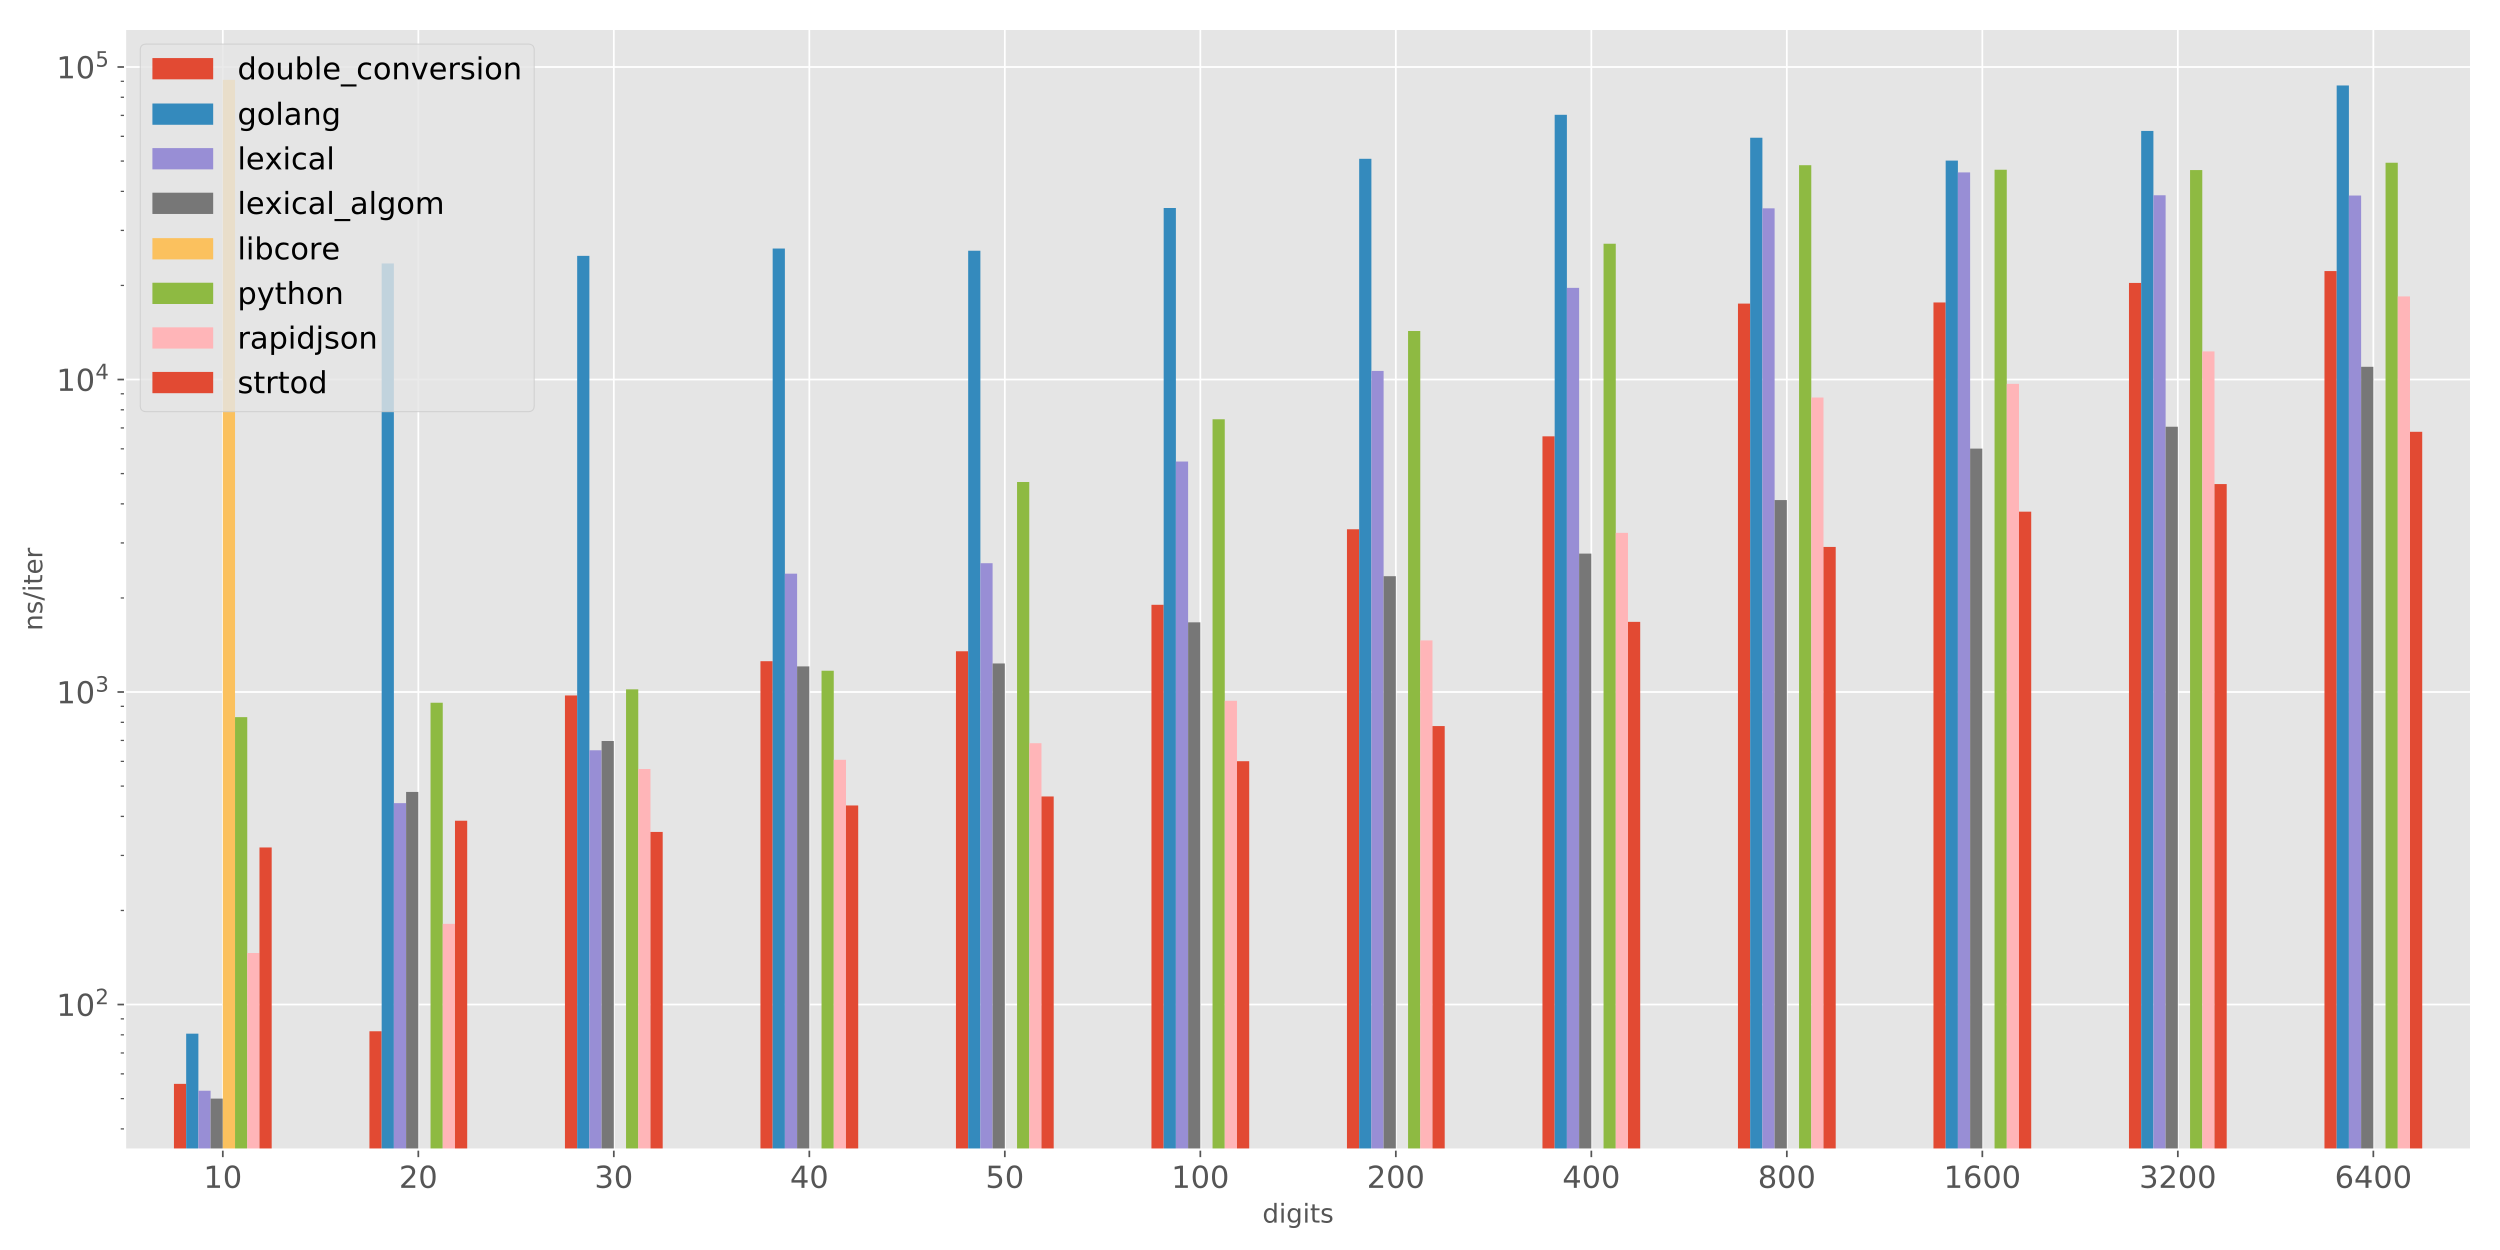 <?xml version="1.0" encoding="utf-8" standalone="no"?>
<!DOCTYPE svg PUBLIC "-//W3C//DTD SVG 1.1//EN"
  "http://www.w3.org/Graphics/SVG/1.1/DTD/svg11.dtd">
<!-- Created with matplotlib (http://matplotlib.org/) -->
<svg height="576pt" version="1.1" viewBox="0 0 1152 576" width="1152pt" xmlns="http://www.w3.org/2000/svg" xmlns:xlink="http://www.w3.org/1999/xlink">
 <defs>
  <style type="text/css">
*{stroke-linecap:butt;stroke-linejoin:round;}
  </style>
 </defs>
 <g id="figure_1">
  <g id="patch_1">
   <path d="M 0 576 
L 1152 576 
L 1152 0 
L 0 0 
z
" style="fill:#ffffff;"/>
  </g>
  <g id="axes_1">
   <g id="patch_2">
    <path d="M 57.63 529.72 
L 1138.68 529.72 
L 1138.68 13.32 
L 57.63 13.32 
z
" style="fill:#e5e5e5;"/>
   </g>
   <g id="matplotlib.axis_1">
    <g id="xtick_1">
     <g id="line2d_1">
      <path clip-path="url(#p6c2b383f8b)" d="M 102.674 529.72 
L 102.674 13.32 
" style="fill:none;stroke:#ffffff;stroke-linecap:square;stroke-width:0.8;"/>
     </g>
     <g id="line2d_2">
      <defs>
       <path d="M 0 0 
L 0 3.5 
" id="m471ca097d4" style="stroke:#555555;stroke-width:0.8;"/>
      </defs>
      <g>
       <use style="fill:#555555;stroke:#555555;stroke-width:0.8;" x="102.674" xlink:href="#m471ca097d4" y="529.72"/>
      </g>
     </g>
     <g id="text_1">
      <!-- 10 -->
      <defs>
       <path d="M 12.406 8.297 
L 28.516 8.297 
L 28.516 63.922 
L 10.984 60.406 
L 10.984 69.391 
L 28.422 72.906 
L 38.281 72.906 
L 38.281 8.297 
L 54.391 8.297 
L 54.391 0 
L 12.406 0 
z
" id="DejaVuSans-31"/>
       <path d="M 31.781 66.406 
Q 24.172 66.406 20.328 58.906 
Q 16.5 51.422 16.5 36.375 
Q 16.5 21.391 20.328 13.891 
Q 24.172 6.391 31.781 6.391 
Q 39.453 6.391 43.281 13.891 
Q 47.125 21.391 47.125 36.375 
Q 47.125 51.422 43.281 58.906 
Q 39.453 66.406 31.781 66.406 
z
M 31.781 74.219 
Q 44.047 74.219 50.516 64.516 
Q 56.984 54.828 56.984 36.375 
Q 56.984 17.969 50.516 8.266 
Q 44.047 -1.422 31.781 -1.422 
Q 19.531 -1.422 13.062 8.266 
Q 6.594 17.969 6.594 36.375 
Q 6.594 54.828 13.062 64.516 
Q 19.531 74.219 31.781 74.219 
z
" id="DejaVuSans-30"/>
      </defs>
      <g style="fill:#555555;" transform="translate(93.766 547.358)scale(0.14 -0.14)">
       <use xlink:href="#DejaVuSans-31"/>
       <use x="63.623" xlink:href="#DejaVuSans-30"/>
      </g>
     </g>
    </g>
    <g id="xtick_2">
     <g id="line2d_3">
      <path clip-path="url(#p6c2b383f8b)" d="M 192.761 529.72 
L 192.761 13.32 
" style="fill:none;stroke:#ffffff;stroke-linecap:square;stroke-width:0.8;"/>
     </g>
     <g id="line2d_4">
      <g>
       <use style="fill:#555555;stroke:#555555;stroke-width:0.8;" x="192.761" xlink:href="#m471ca097d4" y="529.72"/>
      </g>
     </g>
     <g id="text_2">
      <!-- 20 -->
      <defs>
       <path d="M 19.188 8.297 
L 53.609 8.297 
L 53.609 0 
L 7.328 0 
L 7.328 8.297 
Q 12.938 14.109 22.625 23.891 
Q 32.328 33.688 34.812 36.531 
Q 39.547 41.844 41.422 45.531 
Q 43.312 49.219 43.312 52.781 
Q 43.312 58.594 39.234 62.25 
Q 35.156 65.922 28.609 65.922 
Q 23.969 65.922 18.812 64.312 
Q 13.672 62.703 7.812 59.422 
L 7.812 69.391 
Q 13.766 71.781 18.938 73 
Q 24.125 74.219 28.422 74.219 
Q 39.75 74.219 46.484 68.547 
Q 53.219 62.891 53.219 53.422 
Q 53.219 48.922 51.531 44.891 
Q 49.859 40.875 45.406 35.406 
Q 44.188 33.984 37.641 27.219 
Q 31.109 20.453 19.188 8.297 
z
" id="DejaVuSans-32"/>
      </defs>
      <g style="fill:#555555;" transform="translate(183.854 547.358)scale(0.14 -0.14)">
       <use xlink:href="#DejaVuSans-32"/>
       <use x="63.623" xlink:href="#DejaVuSans-30"/>
      </g>
     </g>
    </g>
    <g id="xtick_3">
     <g id="line2d_5">
      <path clip-path="url(#p6c2b383f8b)" d="M 282.849 529.72 
L 282.849 13.32 
" style="fill:none;stroke:#ffffff;stroke-linecap:square;stroke-width:0.8;"/>
     </g>
     <g id="line2d_6">
      <g>
       <use style="fill:#555555;stroke:#555555;stroke-width:0.8;" x="282.849" xlink:href="#m471ca097d4" y="529.72"/>
      </g>
     </g>
     <g id="text_3">
      <!-- 30 -->
      <defs>
       <path d="M 40.578 39.312 
Q 47.656 37.797 51.625 33 
Q 55.609 28.219 55.609 21.188 
Q 55.609 10.406 48.188 4.484 
Q 40.766 -1.422 27.094 -1.422 
Q 22.516 -1.422 17.656 -0.516 
Q 12.797 0.391 7.625 2.203 
L 7.625 11.719 
Q 11.719 9.328 16.594 8.109 
Q 21.484 6.891 26.812 6.891 
Q 36.078 6.891 40.938 10.547 
Q 45.797 14.203 45.797 21.188 
Q 45.797 27.641 41.281 31.266 
Q 36.766 34.906 28.719 34.906 
L 20.219 34.906 
L 20.219 43.016 
L 29.109 43.016 
Q 36.375 43.016 40.234 45.922 
Q 44.094 48.828 44.094 54.297 
Q 44.094 59.906 40.109 62.906 
Q 36.141 65.922 28.719 65.922 
Q 24.656 65.922 20.016 65.031 
Q 15.375 64.156 9.812 62.312 
L 9.812 71.094 
Q 15.438 72.656 20.344 73.438 
Q 25.25 74.219 29.594 74.219 
Q 40.828 74.219 47.359 69.109 
Q 53.906 64.016 53.906 55.328 
Q 53.906 49.266 50.438 45.094 
Q 46.969 40.922 40.578 39.312 
z
" id="DejaVuSans-33"/>
      </defs>
      <g style="fill:#555555;" transform="translate(273.941 547.358)scale(0.14 -0.14)">
       <use xlink:href="#DejaVuSans-33"/>
       <use x="63.623" xlink:href="#DejaVuSans-30"/>
      </g>
     </g>
    </g>
    <g id="xtick_4">
     <g id="line2d_7">
      <path clip-path="url(#p6c2b383f8b)" d="M 372.936 529.72 
L 372.936 13.32 
" style="fill:none;stroke:#ffffff;stroke-linecap:square;stroke-width:0.8;"/>
     </g>
     <g id="line2d_8">
      <g>
       <use style="fill:#555555;stroke:#555555;stroke-width:0.8;" x="372.936" xlink:href="#m471ca097d4" y="529.72"/>
      </g>
     </g>
     <g id="text_4">
      <!-- 40 -->
      <defs>
       <path d="M 37.797 64.312 
L 12.891 25.391 
L 37.797 25.391 
z
M 35.203 72.906 
L 47.609 72.906 
L 47.609 25.391 
L 58.016 25.391 
L 58.016 17.188 
L 47.609 17.188 
L 47.609 0 
L 37.797 0 
L 37.797 17.188 
L 4.891 17.188 
L 4.891 26.703 
z
" id="DejaVuSans-34"/>
      </defs>
      <g style="fill:#555555;" transform="translate(364.029 547.358)scale(0.14 -0.14)">
       <use xlink:href="#DejaVuSans-34"/>
       <use x="63.623" xlink:href="#DejaVuSans-30"/>
      </g>
     </g>
    </g>
    <g id="xtick_5">
     <g id="line2d_9">
      <path clip-path="url(#p6c2b383f8b)" d="M 463.024 529.72 
L 463.024 13.32 
" style="fill:none;stroke:#ffffff;stroke-linecap:square;stroke-width:0.8;"/>
     </g>
     <g id="line2d_10">
      <g>
       <use style="fill:#555555;stroke:#555555;stroke-width:0.8;" x="463.024" xlink:href="#m471ca097d4" y="529.72"/>
      </g>
     </g>
     <g id="text_5">
      <!-- 50 -->
      <defs>
       <path d="M 10.797 72.906 
L 49.516 72.906 
L 49.516 64.594 
L 19.828 64.594 
L 19.828 46.734 
Q 21.969 47.469 24.109 47.828 
Q 26.266 48.188 28.422 48.188 
Q 40.625 48.188 47.75 41.5 
Q 54.891 34.812 54.891 23.391 
Q 54.891 11.625 47.562 5.094 
Q 40.234 -1.422 26.906 -1.422 
Q 22.312 -1.422 17.547 -0.641 
Q 12.797 0.141 7.719 1.703 
L 7.719 11.625 
Q 12.109 9.234 16.797 8.062 
Q 21.484 6.891 26.703 6.891 
Q 35.156 6.891 40.078 11.328 
Q 45.016 15.766 45.016 23.391 
Q 45.016 31 40.078 35.438 
Q 35.156 39.891 26.703 39.891 
Q 22.75 39.891 18.812 39.016 
Q 14.891 38.141 10.797 36.281 
z
" id="DejaVuSans-35"/>
      </defs>
      <g style="fill:#555555;" transform="translate(454.116 547.358)scale(0.14 -0.14)">
       <use xlink:href="#DejaVuSans-35"/>
       <use x="63.623" xlink:href="#DejaVuSans-30"/>
      </g>
     </g>
    </g>
    <g id="xtick_6">
     <g id="line2d_11">
      <path clip-path="url(#p6c2b383f8b)" d="M 553.111 529.72 
L 553.111 13.32 
" style="fill:none;stroke:#ffffff;stroke-linecap:square;stroke-width:0.8;"/>
     </g>
     <g id="line2d_12">
      <g>
       <use style="fill:#555555;stroke:#555555;stroke-width:0.8;" x="553.111" xlink:href="#m471ca097d4" y="529.72"/>
      </g>
     </g>
     <g id="text_6">
      <!-- 100 -->
      <g style="fill:#555555;" transform="translate(539.75 547.358)scale(0.14 -0.14)">
       <use xlink:href="#DejaVuSans-31"/>
       <use x="63.623" xlink:href="#DejaVuSans-30"/>
       <use x="127.246" xlink:href="#DejaVuSans-30"/>
      </g>
     </g>
    </g>
    <g id="xtick_7">
     <g id="line2d_13">
      <path clip-path="url(#p6c2b383f8b)" d="M 643.199 529.72 
L 643.199 13.32 
" style="fill:none;stroke:#ffffff;stroke-linecap:square;stroke-width:0.8;"/>
     </g>
     <g id="line2d_14">
      <g>
       <use style="fill:#555555;stroke:#555555;stroke-width:0.8;" x="643.199" xlink:href="#m471ca097d4" y="529.72"/>
      </g>
     </g>
     <g id="text_7">
      <!-- 200 -->
      <g style="fill:#555555;" transform="translate(629.838 547.358)scale(0.14 -0.14)">
       <use xlink:href="#DejaVuSans-32"/>
       <use x="63.623" xlink:href="#DejaVuSans-30"/>
       <use x="127.246" xlink:href="#DejaVuSans-30"/>
      </g>
     </g>
    </g>
    <g id="xtick_8">
     <g id="line2d_15">
      <path clip-path="url(#p6c2b383f8b)" d="M 733.286 529.72 
L 733.286 13.32 
" style="fill:none;stroke:#ffffff;stroke-linecap:square;stroke-width:0.8;"/>
     </g>
     <g id="line2d_16">
      <g>
       <use style="fill:#555555;stroke:#555555;stroke-width:0.8;" x="733.286" xlink:href="#m471ca097d4" y="529.72"/>
      </g>
     </g>
     <g id="text_8">
      <!-- 400 -->
      <g style="fill:#555555;" transform="translate(719.925 547.358)scale(0.14 -0.14)">
       <use xlink:href="#DejaVuSans-34"/>
       <use x="63.623" xlink:href="#DejaVuSans-30"/>
       <use x="127.246" xlink:href="#DejaVuSans-30"/>
      </g>
     </g>
    </g>
    <g id="xtick_9">
     <g id="line2d_17">
      <path clip-path="url(#p6c2b383f8b)" d="M 823.374 529.72 
L 823.374 13.32 
" style="fill:none;stroke:#ffffff;stroke-linecap:square;stroke-width:0.8;"/>
     </g>
     <g id="line2d_18">
      <g>
       <use style="fill:#555555;stroke:#555555;stroke-width:0.8;" x="823.374" xlink:href="#m471ca097d4" y="529.72"/>
      </g>
     </g>
     <g id="text_9">
      <!-- 800 -->
      <defs>
       <path d="M 31.781 34.625 
Q 24.75 34.625 20.719 30.859 
Q 16.703 27.094 16.703 20.516 
Q 16.703 13.922 20.719 10.156 
Q 24.75 6.391 31.781 6.391 
Q 38.812 6.391 42.859 10.172 
Q 46.922 13.969 46.922 20.516 
Q 46.922 27.094 42.891 30.859 
Q 38.875 34.625 31.781 34.625 
z
M 21.922 38.812 
Q 15.578 40.375 12.031 44.719 
Q 8.5 49.078 8.5 55.328 
Q 8.5 64.062 14.719 69.141 
Q 20.953 74.219 31.781 74.219 
Q 42.672 74.219 48.875 69.141 
Q 55.078 64.062 55.078 55.328 
Q 55.078 49.078 51.531 44.719 
Q 48 40.375 41.703 38.812 
Q 48.828 37.156 52.797 32.312 
Q 56.781 27.484 56.781 20.516 
Q 56.781 9.906 50.312 4.234 
Q 43.844 -1.422 31.781 -1.422 
Q 19.734 -1.422 13.25 4.234 
Q 6.781 9.906 6.781 20.516 
Q 6.781 27.484 10.781 32.312 
Q 14.797 37.156 21.922 38.812 
z
M 18.312 54.391 
Q 18.312 48.734 21.844 45.562 
Q 25.391 42.391 31.781 42.391 
Q 38.141 42.391 41.719 45.562 
Q 45.312 48.734 45.312 54.391 
Q 45.312 60.062 41.719 63.234 
Q 38.141 66.406 31.781 66.406 
Q 25.391 66.406 21.844 63.234 
Q 18.312 60.062 18.312 54.391 
z
" id="DejaVuSans-38"/>
      </defs>
      <g style="fill:#555555;" transform="translate(810.013 547.358)scale(0.14 -0.14)">
       <use xlink:href="#DejaVuSans-38"/>
       <use x="63.623" xlink:href="#DejaVuSans-30"/>
       <use x="127.246" xlink:href="#DejaVuSans-30"/>
      </g>
     </g>
    </g>
    <g id="xtick_10">
     <g id="line2d_19">
      <path clip-path="url(#p6c2b383f8b)" d="M 913.461 529.72 
L 913.461 13.32 
" style="fill:none;stroke:#ffffff;stroke-linecap:square;stroke-width:0.8;"/>
     </g>
     <g id="line2d_20">
      <g>
       <use style="fill:#555555;stroke:#555555;stroke-width:0.8;" x="913.461" xlink:href="#m471ca097d4" y="529.72"/>
      </g>
     </g>
     <g id="text_10">
      <!-- 1600 -->
      <defs>
       <path d="M 33.016 40.375 
Q 26.375 40.375 22.484 35.828 
Q 18.609 31.297 18.609 23.391 
Q 18.609 15.531 22.484 10.953 
Q 26.375 6.391 33.016 6.391 
Q 39.656 6.391 43.531 10.953 
Q 47.406 15.531 47.406 23.391 
Q 47.406 31.297 43.531 35.828 
Q 39.656 40.375 33.016 40.375 
z
M 52.594 71.297 
L 52.594 62.312 
Q 48.875 64.062 45.094 64.984 
Q 41.312 65.922 37.594 65.922 
Q 27.828 65.922 22.672 59.328 
Q 17.531 52.734 16.797 39.406 
Q 19.672 43.656 24.016 45.922 
Q 28.375 48.188 33.594 48.188 
Q 44.578 48.188 50.953 41.516 
Q 57.328 34.859 57.328 23.391 
Q 57.328 12.156 50.688 5.359 
Q 44.047 -1.422 33.016 -1.422 
Q 20.359 -1.422 13.672 8.266 
Q 6.984 17.969 6.984 36.375 
Q 6.984 53.656 15.188 63.938 
Q 23.391 74.219 37.203 74.219 
Q 40.922 74.219 44.703 73.484 
Q 48.484 72.75 52.594 71.297 
z
" id="DejaVuSans-36"/>
      </defs>
      <g style="fill:#555555;" transform="translate(895.646 547.358)scale(0.14 -0.14)">
       <use xlink:href="#DejaVuSans-31"/>
       <use x="63.623" xlink:href="#DejaVuSans-36"/>
       <use x="127.246" xlink:href="#DejaVuSans-30"/>
       <use x="190.869" xlink:href="#DejaVuSans-30"/>
      </g>
     </g>
    </g>
    <g id="xtick_11">
     <g id="line2d_21">
      <path clip-path="url(#p6c2b383f8b)" d="M 1003.549 529.72 
L 1003.549 13.32 
" style="fill:none;stroke:#ffffff;stroke-linecap:square;stroke-width:0.8;"/>
     </g>
     <g id="line2d_22">
      <g>
       <use style="fill:#555555;stroke:#555555;stroke-width:0.8;" x="1003.549" xlink:href="#m471ca097d4" y="529.72"/>
      </g>
     </g>
     <g id="text_11">
      <!-- 3200 -->
      <g style="fill:#555555;" transform="translate(985.734 547.358)scale(0.14 -0.14)">
       <use xlink:href="#DejaVuSans-33"/>
       <use x="63.623" xlink:href="#DejaVuSans-32"/>
       <use x="127.246" xlink:href="#DejaVuSans-30"/>
       <use x="190.869" xlink:href="#DejaVuSans-30"/>
      </g>
     </g>
    </g>
    <g id="xtick_12">
     <g id="line2d_23">
      <path clip-path="url(#p6c2b383f8b)" d="M 1093.636 529.72 
L 1093.636 13.32 
" style="fill:none;stroke:#ffffff;stroke-linecap:square;stroke-width:0.8;"/>
     </g>
     <g id="line2d_24">
      <g>
       <use style="fill:#555555;stroke:#555555;stroke-width:0.8;" x="1093.636" xlink:href="#m471ca097d4" y="529.72"/>
      </g>
     </g>
     <g id="text_12">
      <!-- 6400 -->
      <g style="fill:#555555;" transform="translate(1075.821 547.358)scale(0.14 -0.14)">
       <use xlink:href="#DejaVuSans-36"/>
       <use x="63.623" xlink:href="#DejaVuSans-34"/>
       <use x="127.246" xlink:href="#DejaVuSans-30"/>
       <use x="190.869" xlink:href="#DejaVuSans-30"/>
      </g>
     </g>
    </g>
    <g id="text_13">
     <!-- digits -->
     <defs>
      <path d="M 45.406 46.391 
L 45.406 75.984 
L 54.391 75.984 
L 54.391 0 
L 45.406 0 
L 45.406 8.203 
Q 42.578 3.328 38.25 0.953 
Q 33.938 -1.422 27.875 -1.422 
Q 17.969 -1.422 11.734 6.484 
Q 5.516 14.406 5.516 27.297 
Q 5.516 40.188 11.734 48.094 
Q 17.969 56 27.875 56 
Q 33.938 56 38.25 53.625 
Q 42.578 51.266 45.406 46.391 
z
M 14.797 27.297 
Q 14.797 17.391 18.875 11.75 
Q 22.953 6.109 30.078 6.109 
Q 37.203 6.109 41.297 11.75 
Q 45.406 17.391 45.406 27.297 
Q 45.406 37.203 41.297 42.844 
Q 37.203 48.484 30.078 48.484 
Q 22.953 48.484 18.875 42.844 
Q 14.797 37.203 14.797 27.297 
z
" id="DejaVuSans-64"/>
      <path d="M 9.422 54.688 
L 18.406 54.688 
L 18.406 0 
L 9.422 0 
z
M 9.422 75.984 
L 18.406 75.984 
L 18.406 64.594 
L 9.422 64.594 
z
" id="DejaVuSans-69"/>
      <path d="M 45.406 27.984 
Q 45.406 37.75 41.375 43.109 
Q 37.359 48.484 30.078 48.484 
Q 22.859 48.484 18.828 43.109 
Q 14.797 37.75 14.797 27.984 
Q 14.797 18.266 18.828 12.891 
Q 22.859 7.516 30.078 7.516 
Q 37.359 7.516 41.375 12.891 
Q 45.406 18.266 45.406 27.984 
z
M 54.391 6.781 
Q 54.391 -7.172 48.188 -13.984 
Q 42 -20.797 29.203 -20.797 
Q 24.469 -20.797 20.266 -20.094 
Q 16.062 -19.391 12.109 -17.922 
L 12.109 -9.188 
Q 16.062 -11.328 19.922 -12.344 
Q 23.781 -13.375 27.781 -13.375 
Q 36.625 -13.375 41.016 -8.766 
Q 45.406 -4.156 45.406 5.172 
L 45.406 9.625 
Q 42.625 4.781 38.281 2.391 
Q 33.938 0 27.875 0 
Q 17.828 0 11.672 7.656 
Q 5.516 15.328 5.516 27.984 
Q 5.516 40.672 11.672 48.328 
Q 17.828 56 27.875 56 
Q 33.938 56 38.281 53.609 
Q 42.625 51.219 45.406 46.391 
L 45.406 54.688 
L 54.391 54.688 
z
" id="DejaVuSans-67"/>
      <path d="M 18.312 70.219 
L 18.312 54.688 
L 36.812 54.688 
L 36.812 47.703 
L 18.312 47.703 
L 18.312 18.016 
Q 18.312 11.328 20.141 9.422 
Q 21.969 7.516 27.594 7.516 
L 36.812 7.516 
L 36.812 0 
L 27.594 0 
Q 17.188 0 13.234 3.875 
Q 9.281 7.766 9.281 18.016 
L 9.281 47.703 
L 2.688 47.703 
L 2.688 54.688 
L 9.281 54.688 
L 9.281 70.219 
z
" id="DejaVuSans-74"/>
      <path d="M 44.281 53.078 
L 44.281 44.578 
Q 40.484 46.531 36.375 47.5 
Q 32.281 48.484 27.875 48.484 
Q 21.188 48.484 17.844 46.438 
Q 14.5 44.391 14.5 40.281 
Q 14.5 37.156 16.891 35.375 
Q 19.281 33.594 26.516 31.984 
L 29.594 31.297 
Q 39.156 29.25 43.188 25.516 
Q 47.219 21.781 47.219 15.094 
Q 47.219 7.469 41.188 3.016 
Q 35.156 -1.422 24.609 -1.422 
Q 20.219 -1.422 15.453 -0.562 
Q 10.688 0.297 5.422 2 
L 5.422 11.281 
Q 10.406 8.688 15.234 7.391 
Q 20.062 6.109 24.812 6.109 
Q 31.156 6.109 34.562 8.281 
Q 37.984 10.453 37.984 14.406 
Q 37.984 18.062 35.516 20.016 
Q 33.062 21.969 24.703 23.781 
L 21.578 24.516 
Q 13.234 26.266 9.516 29.906 
Q 5.812 33.547 5.812 39.891 
Q 5.812 47.609 11.281 51.797 
Q 16.75 56 26.812 56 
Q 31.781 56 36.172 55.266 
Q 40.578 54.547 44.281 53.078 
z
" id="DejaVuSans-73"/>
     </defs>
     <g style="fill:#555555;" transform="translate(581.725 563.388)scale(0.12 -0.12)">
      <use xlink:href="#DejaVuSans-64"/>
      <use x="63.477" xlink:href="#DejaVuSans-69"/>
      <use x="91.26" xlink:href="#DejaVuSans-67"/>
      <use x="154.736" xlink:href="#DejaVuSans-69"/>
      <use x="182.52" xlink:href="#DejaVuSans-74"/>
      <use x="221.729" xlink:href="#DejaVuSans-73"/>
     </g>
    </g>
   </g>
   <g id="matplotlib.axis_2">
    <g id="ytick_1">
     <g id="line2d_25">
      <path clip-path="url(#p6c2b383f8b)" d="M 57.63 462.896 
L 1138.68 462.896 
" style="fill:none;stroke:#ffffff;stroke-linecap:square;stroke-width:0.8;"/>
     </g>
     <g id="line2d_26">
      <defs>
       <path d="M 0 0 
L -3.5 0 
" id="mafd10c142c" style="stroke:#555555;stroke-width:0.8;"/>
      </defs>
      <g>
       <use style="fill:#555555;stroke:#555555;stroke-width:0.8;" x="57.63" xlink:href="#mafd10c142c" y="462.896"/>
      </g>
     </g>
     <g id="text_14">
      <!-- $\mathdefault{10^{2}}$ -->
      <g style="fill:#555555;" transform="translate(25.99 468.215)scale(0.14 -0.14)">
       <use transform="translate(0 0.766)" xlink:href="#DejaVuSans-31"/>
       <use transform="translate(63.623 0.766)" xlink:href="#DejaVuSans-30"/>
       <use transform="translate(128.203 39.047)scale(0.7)" xlink:href="#DejaVuSans-32"/>
      </g>
     </g>
    </g>
    <g id="ytick_2">
     <g id="line2d_27">
      <path clip-path="url(#p6c2b383f8b)" d="M 57.63 318.888 
L 1138.68 318.888 
" style="fill:none;stroke:#ffffff;stroke-linecap:square;stroke-width:0.8;"/>
     </g>
     <g id="line2d_28">
      <g>
       <use style="fill:#555555;stroke:#555555;stroke-width:0.8;" x="57.63" xlink:href="#mafd10c142c" y="318.888"/>
      </g>
     </g>
     <g id="text_15">
      <!-- $\mathdefault{10^{3}}$ -->
      <g style="fill:#555555;" transform="translate(25.99 324.207)scale(0.14 -0.14)">
       <use transform="translate(0 0.766)" xlink:href="#DejaVuSans-31"/>
       <use transform="translate(63.623 0.766)" xlink:href="#DejaVuSans-30"/>
       <use transform="translate(128.203 39.047)scale(0.7)" xlink:href="#DejaVuSans-33"/>
      </g>
     </g>
    </g>
    <g id="ytick_3">
     <g id="line2d_29">
      <path clip-path="url(#p6c2b383f8b)" d="M 57.63 174.88 
L 1138.68 174.88 
" style="fill:none;stroke:#ffffff;stroke-linecap:square;stroke-width:0.8;"/>
     </g>
     <g id="line2d_30">
      <g>
       <use style="fill:#555555;stroke:#555555;stroke-width:0.8;" x="57.63" xlink:href="#mafd10c142c" y="174.88"/>
      </g>
     </g>
     <g id="text_16">
      <!-- $\mathdefault{10^{4}}$ -->
      <g style="fill:#555555;" transform="translate(25.99 180.199)scale(0.14 -0.14)">
       <use transform="translate(0 0.684)" xlink:href="#DejaVuSans-31"/>
       <use transform="translate(63.623 0.684)" xlink:href="#DejaVuSans-30"/>
       <use transform="translate(128.203 38.966)scale(0.7)" xlink:href="#DejaVuSans-34"/>
      </g>
     </g>
    </g>
    <g id="ytick_4">
     <g id="line2d_31">
      <path clip-path="url(#p6c2b383f8b)" d="M 57.63 30.872 
L 1138.68 30.872 
" style="fill:none;stroke:#ffffff;stroke-linecap:square;stroke-width:0.8;"/>
     </g>
     <g id="line2d_32">
      <g>
       <use style="fill:#555555;stroke:#555555;stroke-width:0.8;" x="57.63" xlink:href="#mafd10c142c" y="30.872"/>
      </g>
     </g>
     <g id="text_17">
      <!-- $\mathdefault{10^{5}}$ -->
      <g style="fill:#555555;" transform="translate(25.99 36.191)scale(0.14 -0.14)">
       <use transform="translate(0 0.684)" xlink:href="#DejaVuSans-31"/>
       <use transform="translate(63.623 0.684)" xlink:href="#DejaVuSans-30"/>
       <use transform="translate(128.203 38.966)scale(0.7)" xlink:href="#DejaVuSans-35"/>
      </g>
     </g>
    </g>
    <g id="ytick_5">
     <g id="line2d_33">
      <defs>
       <path d="M 0 0 
L -2 0 
" id="m834c9ccd4b" style="stroke:#555555;stroke-width:0.6;"/>
      </defs>
      <g>
       <use style="fill:#555555;stroke:#555555;stroke-width:0.6;" x="57.63" xlink:href="#m834c9ccd4b" y="520.203"/>
      </g>
     </g>
    </g>
    <g id="ytick_6">
     <g id="line2d_34">
      <g>
       <use style="fill:#555555;stroke:#555555;stroke-width:0.6;" x="57.63" xlink:href="#m834c9ccd4b" y="506.247"/>
      </g>
     </g>
    </g>
    <g id="ytick_7">
     <g id="line2d_35">
      <g>
       <use style="fill:#555555;stroke:#555555;stroke-width:0.6;" x="57.63" xlink:href="#m834c9ccd4b" y="494.845"/>
      </g>
     </g>
    </g>
    <g id="ytick_8">
     <g id="line2d_36">
      <g>
       <use style="fill:#555555;stroke:#555555;stroke-width:0.6;" x="57.63" xlink:href="#m834c9ccd4b" y="485.204"/>
      </g>
     </g>
    </g>
    <g id="ytick_9">
     <g id="line2d_37">
      <g>
       <use style="fill:#555555;stroke:#555555;stroke-width:0.6;" x="57.63" xlink:href="#m834c9ccd4b" y="476.852"/>
      </g>
     </g>
    </g>
    <g id="ytick_10">
     <g id="line2d_38">
      <g>
       <use style="fill:#555555;stroke:#555555;stroke-width:0.6;" x="57.63" xlink:href="#m834c9ccd4b" y="469.486"/>
      </g>
     </g>
    </g>
    <g id="ytick_11">
     <g id="line2d_39">
      <g>
       <use style="fill:#555555;stroke:#555555;stroke-width:0.6;" x="57.63" xlink:href="#m834c9ccd4b" y="419.546"/>
      </g>
     </g>
    </g>
    <g id="ytick_12">
     <g id="line2d_40">
      <g>
       <use style="fill:#555555;stroke:#555555;stroke-width:0.6;" x="57.63" xlink:href="#m834c9ccd4b" y="394.187"/>
      </g>
     </g>
    </g>
    <g id="ytick_13">
     <g id="line2d_41">
      <g>
       <use style="fill:#555555;stroke:#555555;stroke-width:0.6;" x="57.63" xlink:href="#m834c9ccd4b" y="376.195"/>
      </g>
     </g>
    </g>
    <g id="ytick_14">
     <g id="line2d_42">
      <g>
       <use style="fill:#555555;stroke:#555555;stroke-width:0.6;" x="57.63" xlink:href="#m834c9ccd4b" y="362.239"/>
      </g>
     </g>
    </g>
    <g id="ytick_15">
     <g id="line2d_43">
      <g>
       <use style="fill:#555555;stroke:#555555;stroke-width:0.6;" x="57.63" xlink:href="#m834c9ccd4b" y="350.836"/>
      </g>
     </g>
    </g>
    <g id="ytick_16">
     <g id="line2d_44">
      <g>
       <use style="fill:#555555;stroke:#555555;stroke-width:0.6;" x="57.63" xlink:href="#m834c9ccd4b" y="341.195"/>
      </g>
     </g>
    </g>
    <g id="ytick_17">
     <g id="line2d_45">
      <g>
       <use style="fill:#555555;stroke:#555555;stroke-width:0.6;" x="57.63" xlink:href="#m834c9ccd4b" y="332.844"/>
      </g>
     </g>
    </g>
    <g id="ytick_18">
     <g id="line2d_46">
      <g>
       <use style="fill:#555555;stroke:#555555;stroke-width:0.6;" x="57.63" xlink:href="#m834c9ccd4b" y="325.478"/>
      </g>
     </g>
    </g>
    <g id="ytick_19">
     <g id="line2d_47">
      <g>
       <use style="fill:#555555;stroke:#555555;stroke-width:0.6;" x="57.63" xlink:href="#m834c9ccd4b" y="275.537"/>
      </g>
     </g>
    </g>
    <g id="ytick_20">
     <g id="line2d_48">
      <g>
       <use style="fill:#555555;stroke:#555555;stroke-width:0.6;" x="57.63" xlink:href="#m834c9ccd4b" y="250.179"/>
      </g>
     </g>
    </g>
    <g id="ytick_21">
     <g id="line2d_49">
      <g>
       <use style="fill:#555555;stroke:#555555;stroke-width:0.6;" x="57.63" xlink:href="#m834c9ccd4b" y="232.187"/>
      </g>
     </g>
    </g>
    <g id="ytick_22">
     <g id="line2d_50">
      <g>
       <use style="fill:#555555;stroke:#555555;stroke-width:0.6;" x="57.63" xlink:href="#m834c9ccd4b" y="218.231"/>
      </g>
     </g>
    </g>
    <g id="ytick_23">
     <g id="line2d_51">
      <g>
       <use style="fill:#555555;stroke:#555555;stroke-width:0.6;" x="57.63" xlink:href="#m834c9ccd4b" y="206.828"/>
      </g>
     </g>
    </g>
    <g id="ytick_24">
     <g id="line2d_52">
      <g>
       <use style="fill:#555555;stroke:#555555;stroke-width:0.6;" x="57.63" xlink:href="#m834c9ccd4b" y="197.187"/>
      </g>
     </g>
    </g>
    <g id="ytick_25">
     <g id="line2d_53">
      <g>
       <use style="fill:#555555;stroke:#555555;stroke-width:0.6;" x="57.63" xlink:href="#m834c9ccd4b" y="188.836"/>
      </g>
     </g>
    </g>
    <g id="ytick_26">
     <g id="line2d_54">
      <g>
       <use style="fill:#555555;stroke:#555555;stroke-width:0.6;" x="57.63" xlink:href="#m834c9ccd4b" y="181.469"/>
      </g>
     </g>
    </g>
    <g id="ytick_27">
     <g id="line2d_55">
      <g>
       <use style="fill:#555555;stroke:#555555;stroke-width:0.6;" x="57.63" xlink:href="#m834c9ccd4b" y="131.529"/>
      </g>
     </g>
    </g>
    <g id="ytick_28">
     <g id="line2d_56">
      <g>
       <use style="fill:#555555;stroke:#555555;stroke-width:0.6;" x="57.63" xlink:href="#m834c9ccd4b" y="106.171"/>
      </g>
     </g>
    </g>
    <g id="ytick_29">
     <g id="line2d_57">
      <g>
       <use style="fill:#555555;stroke:#555555;stroke-width:0.6;" x="57.63" xlink:href="#m834c9ccd4b" y="88.178"/>
      </g>
     </g>
    </g>
    <g id="ytick_30">
     <g id="line2d_58">
      <g>
       <use style="fill:#555555;stroke:#555555;stroke-width:0.6;" x="57.63" xlink:href="#m834c9ccd4b" y="74.222"/>
      </g>
     </g>
    </g>
    <g id="ytick_31">
     <g id="line2d_59">
      <g>
       <use style="fill:#555555;stroke:#555555;stroke-width:0.6;" x="57.63" xlink:href="#m834c9ccd4b" y="62.82"/>
      </g>
     </g>
    </g>
    <g id="ytick_32">
     <g id="line2d_60">
      <g>
       <use style="fill:#555555;stroke:#555555;stroke-width:0.6;" x="57.63" xlink:href="#m834c9ccd4b" y="53.179"/>
      </g>
     </g>
    </g>
    <g id="ytick_33">
     <g id="line2d_61">
      <g>
       <use style="fill:#555555;stroke:#555555;stroke-width:0.6;" x="57.63" xlink:href="#m834c9ccd4b" y="44.828"/>
      </g>
     </g>
    </g>
    <g id="ytick_34">
     <g id="line2d_62">
      <g>
       <use style="fill:#555555;stroke:#555555;stroke-width:0.6;" x="57.63" xlink:href="#m834c9ccd4b" y="37.461"/>
      </g>
     </g>
    </g>
    <g id="text_18">
     <!-- ns/iter -->
     <defs>
      <path d="M 54.891 33.016 
L 54.891 0 
L 45.906 0 
L 45.906 32.719 
Q 45.906 40.484 42.875 44.328 
Q 39.844 48.188 33.797 48.188 
Q 26.516 48.188 22.312 43.547 
Q 18.109 38.922 18.109 30.906 
L 18.109 0 
L 9.078 0 
L 9.078 54.688 
L 18.109 54.688 
L 18.109 46.188 
Q 21.344 51.125 25.703 53.562 
Q 30.078 56 35.797 56 
Q 45.219 56 50.047 50.172 
Q 54.891 44.344 54.891 33.016 
z
" id="DejaVuSans-6e"/>
      <path d="M 25.391 72.906 
L 33.688 72.906 
L 8.297 -9.281 
L 0 -9.281 
z
" id="DejaVuSans-2f"/>
      <path d="M 56.203 29.594 
L 56.203 25.203 
L 14.891 25.203 
Q 15.484 15.922 20.484 11.062 
Q 25.484 6.203 34.422 6.203 
Q 39.594 6.203 44.453 7.469 
Q 49.312 8.734 54.109 11.281 
L 54.109 2.781 
Q 49.266 0.734 44.188 -0.344 
Q 39.109 -1.422 33.891 -1.422 
Q 20.797 -1.422 13.156 6.188 
Q 5.516 13.812 5.516 26.812 
Q 5.516 40.234 12.766 48.109 
Q 20.016 56 32.328 56 
Q 43.359 56 49.781 48.891 
Q 56.203 41.797 56.203 29.594 
z
M 47.219 32.234 
Q 47.125 39.594 43.094 43.984 
Q 39.062 48.391 32.422 48.391 
Q 24.906 48.391 20.391 44.141 
Q 15.875 39.891 15.188 32.172 
z
" id="DejaVuSans-65"/>
      <path d="M 41.109 46.297 
Q 39.594 47.172 37.812 47.578 
Q 36.031 48 33.891 48 
Q 26.266 48 22.188 43.047 
Q 18.109 38.094 18.109 28.812 
L 18.109 0 
L 9.078 0 
L 9.078 54.688 
L 18.109 54.688 
L 18.109 46.188 
Q 20.953 51.172 25.484 53.578 
Q 30.031 56 36.531 56 
Q 37.453 56 38.578 55.875 
Q 39.703 55.766 41.062 55.516 
z
" id="DejaVuSans-72"/>
     </defs>
     <g style="fill:#555555;" transform="translate(19.494 290.647)rotate(-90)scale(0.12 -0.12)">
      <use xlink:href="#DejaVuSans-6e"/>
      <use x="63.379" xlink:href="#DejaVuSans-73"/>
      <use x="115.479" xlink:href="#DejaVuSans-2f"/>
      <use x="149.17" xlink:href="#DejaVuSans-69"/>
      <use x="176.953" xlink:href="#DejaVuSans-74"/>
      <use x="216.162" xlink:href="#DejaVuSans-65"/>
      <use x="277.686" xlink:href="#DejaVuSans-72"/>
     </g>
    </g>
   </g>
   <g id="patch_3">
    <path clip-path="url(#p6c2b383f8b)" d="M 80.152 144759.18 
L 85.782 144759.18 
L 85.782 499.44 
L 80.152 499.44 
z
" style="fill:#e24a33;"/>
   </g>
   <g id="patch_4">
    <path clip-path="url(#p6c2b383f8b)" d="M 170.239 144759.18 
L 175.87 144759.18 
L 175.87 475.209 
L 170.239 475.209 
z
" style="fill:#e24a33;"/>
   </g>
   <g id="patch_5">
    <path clip-path="url(#p6c2b383f8b)" d="M 260.327 144759.18 
L 265.957 144759.18 
L 265.957 320.457 
L 260.327 320.457 
z
" style="fill:#e24a33;"/>
   </g>
   <g id="patch_6">
    <path clip-path="url(#p6c2b383f8b)" d="M 350.414 144759.18 
L 356.045 144759.18 
L 356.045 304.673 
L 350.414 304.673 
z
" style="fill:#e24a33;"/>
   </g>
   <g id="patch_7">
    <path clip-path="url(#p6c2b383f8b)" d="M 440.502 144759.18 
L 446.132 144759.18 
L 446.132 300.113 
L 440.502 300.113 
z
" style="fill:#e24a33;"/>
   </g>
   <g id="patch_8">
    <path clip-path="url(#p6c2b383f8b)" d="M 530.589 144759.18 
L 536.22 144759.18 
L 536.22 278.689 
L 530.589 278.689 
z
" style="fill:#e24a33;"/>
   </g>
   <g id="patch_9">
    <path clip-path="url(#p6c2b383f8b)" d="M 620.677 144759.18 
L 626.307 144759.18 
L 626.307 243.89 
L 620.677 243.89 
z
" style="fill:#e24a33;"/>
   </g>
   <g id="patch_10">
    <path clip-path="url(#p6c2b383f8b)" d="M 710.764 144759.18 
L 716.395 144759.18 
L 716.395 201.051 
L 710.764 201.051 
z
" style="fill:#e24a33;"/>
   </g>
   <g id="patch_11">
    <path clip-path="url(#p6c2b383f8b)" d="M 800.852 144759.18 
L 806.482 144759.18 
L 806.482 139.895 
L 800.852 139.895 
z
" style="fill:#e24a33;"/>
   </g>
   <g id="patch_12">
    <path clip-path="url(#p6c2b383f8b)" d="M 890.939 144759.18 
L 896.57 144759.18 
L 896.57 139.369 
L 890.939 139.369 
z
" style="fill:#e24a33;"/>
   </g>
   <g id="patch_13">
    <path clip-path="url(#p6c2b383f8b)" d="M 981.027 144759.18 
L 986.657 144759.18 
L 986.657 130.366 
L 981.027 130.366 
z
" style="fill:#e24a33;"/>
   </g>
   <g id="patch_14">
    <path clip-path="url(#p6c2b383f8b)" d="M 1071.114 144759.18 
L 1076.745 144759.18 
L 1076.745 124.899 
L 1071.114 124.899 
z
" style="fill:#e24a33;"/>
   </g>
   <g id="patch_15">
    <path clip-path="url(#p6c2b383f8b)" d="M 85.782 144759.18 
L 91.413 144759.18 
L 91.413 476.307 
L 85.782 476.307 
z
" style="fill:#348abd;"/>
   </g>
   <g id="patch_16">
    <path clip-path="url(#p6c2b383f8b)" d="M 175.87 144759.18 
L 181.5 144759.18 
L 181.5 121.403 
L 175.87 121.403 
z
" style="fill:#348abd;"/>
   </g>
   <g id="patch_17">
    <path clip-path="url(#p6c2b383f8b)" d="M 265.957 144759.18 
L 271.588 144759.18 
L 271.588 117.912 
L 265.957 117.912 
z
" style="fill:#348abd;"/>
   </g>
   <g id="patch_18">
    <path clip-path="url(#p6c2b383f8b)" d="M 356.045 144759.18 
L 361.675 144759.18 
L 361.675 114.51 
L 356.045 114.51 
z
" style="fill:#348abd;"/>
   </g>
   <g id="patch_19">
    <path clip-path="url(#p6c2b383f8b)" d="M 446.132 144759.18 
L 451.763 144759.18 
L 451.763 115.543 
L 446.132 115.543 
z
" style="fill:#348abd;"/>
   </g>
   <g id="patch_20">
    <path clip-path="url(#p6c2b383f8b)" d="M 536.22 144759.18 
L 541.85 144759.18 
L 541.85 95.861 
L 536.22 95.861 
z
" style="fill:#348abd;"/>
   </g>
   <g id="patch_21">
    <path clip-path="url(#p6c2b383f8b)" d="M 626.307 144759.18 
L 631.938 144759.18 
L 631.938 73.185 
L 626.307 73.185 
z
" style="fill:#348abd;"/>
   </g>
   <g id="patch_22">
    <path clip-path="url(#p6c2b383f8b)" d="M 716.395 144759.18 
L 722.025 144759.18 
L 722.025 52.908 
L 716.395 52.908 
z
" style="fill:#348abd;"/>
   </g>
   <g id="patch_23">
    <path clip-path="url(#p6c2b383f8b)" d="M 806.482 144759.18 
L 812.113 144759.18 
L 812.113 63.461 
L 806.482 63.461 
z
" style="fill:#348abd;"/>
   </g>
   <g id="patch_24">
    <path clip-path="url(#p6c2b383f8b)" d="M 896.57 144759.18 
L 902.2 144759.18 
L 902.2 74.004 
L 896.57 74.004 
z
" style="fill:#348abd;"/>
   </g>
   <g id="patch_25">
    <path clip-path="url(#p6c2b383f8b)" d="M 986.657 144759.18 
L 992.288 144759.18 
L 992.288 60.344 
L 986.657 60.344 
z
" style="fill:#348abd;"/>
   </g>
   <g id="patch_26">
    <path clip-path="url(#p6c2b383f8b)" d="M 1076.745 144759.18 
L 1082.375 144759.18 
L 1082.375 39.395 
L 1076.745 39.395 
z
" style="fill:#348abd;"/>
   </g>
   <g id="patch_27">
    <path clip-path="url(#p6c2b383f8b)" d="M 91.413 144759.18 
L 97.043 144759.18 
L 97.043 502.603 
L 91.413 502.603 
z
" style="fill:#988ed5;"/>
   </g>
   <g id="patch_28">
    <path clip-path="url(#p6c2b383f8b)" d="M 181.5 144759.18 
L 187.131 144759.18 
L 187.131 370.092 
L 181.5 370.092 
z
" style="fill:#988ed5;"/>
   </g>
   <g id="patch_29">
    <path clip-path="url(#p6c2b383f8b)" d="M 271.588 144759.18 
L 277.218 144759.18 
L 277.218 345.734 
L 271.588 345.734 
z
" style="fill:#988ed5;"/>
   </g>
   <g id="patch_30">
    <path clip-path="url(#p6c2b383f8b)" d="M 361.675 144759.18 
L 367.306 144759.18 
L 367.306 264.343 
L 361.675 264.343 
z
" style="fill:#988ed5;"/>
   </g>
   <g id="patch_31">
    <path clip-path="url(#p6c2b383f8b)" d="M 451.763 144759.18 
L 457.393 144759.18 
L 457.393 259.515 
L 451.763 259.515 
z
" style="fill:#988ed5;"/>
   </g>
   <g id="patch_32">
    <path clip-path="url(#p6c2b383f8b)" d="M 541.85 144759.18 
L 547.481 144759.18 
L 547.481 212.681 
L 541.85 212.681 
z
" style="fill:#988ed5;"/>
   </g>
   <g id="patch_33">
    <path clip-path="url(#p6c2b383f8b)" d="M 631.938 144759.18 
L 637.568 144759.18 
L 637.568 170.93 
L 631.938 170.93 
z
" style="fill:#988ed5;"/>
   </g>
   <g id="patch_34">
    <path clip-path="url(#p6c2b383f8b)" d="M 722.025 144759.18 
L 727.656 144759.18 
L 727.656 132.646 
L 722.025 132.646 
z
" style="fill:#988ed5;"/>
   </g>
   <g id="patch_35">
    <path clip-path="url(#p6c2b383f8b)" d="M 812.113 144759.18 
L 817.743 144759.18 
L 817.743 96.003 
L 812.113 96.003 
z
" style="fill:#988ed5;"/>
   </g>
   <g id="patch_36">
    <path clip-path="url(#p6c2b383f8b)" d="M 902.2 144759.18 
L 907.831 144759.18 
L 907.831 79.44 
L 902.2 79.44 
z
" style="fill:#988ed5;"/>
   </g>
   <g id="patch_37">
    <path clip-path="url(#p6c2b383f8b)" d="M 992.288 144759.18 
L 997.918 144759.18 
L 997.918 89.972 
L 992.288 89.972 
z
" style="fill:#988ed5;"/>
   </g>
   <g id="patch_38">
    <path clip-path="url(#p6c2b383f8b)" d="M 1082.375 144759.18 
L 1088.006 144759.18 
L 1088.006 90.106 
L 1082.375 90.106 
z
" style="fill:#988ed5;"/>
   </g>
   <g id="patch_39">
    <path clip-path="url(#p6c2b383f8b)" d="M 97.043 144759.18 
L 102.674 144759.18 
L 102.674 506.247 
L 97.043 506.247 
z
" style="fill:#777777;"/>
   </g>
   <g id="patch_40">
    <path clip-path="url(#p6c2b383f8b)" d="M 187.131 144759.18 
L 192.761 144759.18 
L 192.761 364.923 
L 187.131 364.923 
z
" style="fill:#777777;"/>
   </g>
   <g id="patch_41">
    <path clip-path="url(#p6c2b383f8b)" d="M 277.218 144759.18 
L 282.849 144759.18 
L 282.849 341.464 
L 277.218 341.464 
z
" style="fill:#777777;"/>
   </g>
   <g id="patch_42">
    <path clip-path="url(#p6c2b383f8b)" d="M 367.306 144759.18 
L 372.936 144759.18 
L 372.936 307.07 
L 367.306 307.07 
z
" style="fill:#777777;"/>
   </g>
   <g id="patch_43">
    <path clip-path="url(#p6c2b383f8b)" d="M 457.393 144759.18 
L 463.024 144759.18 
L 463.024 305.738 
L 457.393 305.738 
z
" style="fill:#777777;"/>
   </g>
   <g id="patch_44">
    <path clip-path="url(#p6c2b383f8b)" d="M 547.481 144759.18 
L 553.111 144759.18 
L 553.111 286.778 
L 547.481 286.778 
z
" style="fill:#777777;"/>
   </g>
   <g id="patch_45">
    <path clip-path="url(#p6c2b383f8b)" d="M 637.568 144759.18 
L 643.199 144759.18 
L 643.199 265.505 
L 637.568 265.505 
z
" style="fill:#777777;"/>
   </g>
   <g id="patch_46">
    <path clip-path="url(#p6c2b383f8b)" d="M 727.656 144759.18 
L 733.286 144759.18 
L 733.286 255.1 
L 727.656 255.1 
z
" style="fill:#777777;"/>
   </g>
   <g id="patch_47">
    <path clip-path="url(#p6c2b383f8b)" d="M 817.743 144759.18 
L 823.374 144759.18 
L 823.374 230.429 
L 817.743 230.429 
z
" style="fill:#777777;"/>
   </g>
   <g id="patch_48">
    <path clip-path="url(#p6c2b383f8b)" d="M 907.831 144759.18 
L 913.461 144759.18 
L 913.461 206.724 
L 907.831 206.724 
z
" style="fill:#777777;"/>
   </g>
   <g id="patch_49">
    <path clip-path="url(#p6c2b383f8b)" d="M 997.918 144759.18 
L 1003.549 144759.18 
L 1003.549 196.627 
L 997.918 196.627 
z
" style="fill:#777777;"/>
   </g>
   <g id="patch_50">
    <path clip-path="url(#p6c2b383f8b)" d="M 1088.006 144759.18 
L 1093.636 144759.18 
L 1093.636 169.01 
L 1088.006 169.01 
z
" style="fill:#777777;"/>
   </g>
   <g id="patch_51">
    <path clip-path="url(#p6c2b383f8b)" d="M 102.674 144759.18 
L 108.304 144759.18 
L 108.304 36.793 
L 102.674 36.793 
z
" style="fill:#fbc15e;"/>
   </g>
   <g id="patch_52">
    <path clip-path="url(#p6c2b383f8b)" d="M 192.761 144759.18 
L 198.392 144759.18 
L 198.392 144759.18 
L 192.761 144759.18 
z
" style="fill:#fbc15e;"/>
   </g>
   <g id="patch_53">
    <path clip-path="url(#p6c2b383f8b)" d="M 282.849 144759.18 
L 288.479 144759.18 
L 288.479 144759.18 
L 282.849 144759.18 
z
" style="fill:#fbc15e;"/>
   </g>
   <g id="patch_54">
    <path clip-path="url(#p6c2b383f8b)" d="M 372.936 144759.18 
L 378.567 144759.18 
L 378.567 144759.18 
L 372.936 144759.18 
z
" style="fill:#fbc15e;"/>
   </g>
   <g id="patch_55">
    <path clip-path="url(#p6c2b383f8b)" d="M 463.024 144759.18 
L 468.654 144759.18 
L 468.654 144759.18 
L 463.024 144759.18 
z
" style="fill:#fbc15e;"/>
   </g>
   <g id="patch_56">
    <path clip-path="url(#p6c2b383f8b)" d="M 553.111 144759.18 
L 558.742 144759.18 
L 558.742 144759.18 
L 553.111 144759.18 
z
" style="fill:#fbc15e;"/>
   </g>
   <g id="patch_57">
    <path clip-path="url(#p6c2b383f8b)" d="M 643.199 144759.18 
L 648.829 144759.18 
L 648.829 144759.18 
L 643.199 144759.18 
z
" style="fill:#fbc15e;"/>
   </g>
   <g id="patch_58">
    <path clip-path="url(#p6c2b383f8b)" d="M 733.286 144759.18 
L 738.917 144759.18 
L 738.917 144759.18 
L 733.286 144759.18 
z
" style="fill:#fbc15e;"/>
   </g>
   <g id="patch_59">
    <path clip-path="url(#p6c2b383f8b)" d="M 823.374 144759.18 
L 829.004 144759.18 
L 829.004 144759.18 
L 823.374 144759.18 
z
" style="fill:#fbc15e;"/>
   </g>
   <g id="patch_60">
    <path clip-path="url(#p6c2b383f8b)" d="M 913.461 144759.18 
L 919.092 144759.18 
L 919.092 144759.18 
L 913.461 144759.18 
z
" style="fill:#fbc15e;"/>
   </g>
   <g id="patch_61">
    <path clip-path="url(#p6c2b383f8b)" d="M 1003.549 144759.18 
L 1009.179 144759.18 
L 1009.179 144759.18 
L 1003.549 144759.18 
z
" style="fill:#fbc15e;"/>
   </g>
   <g id="patch_62">
    <path clip-path="url(#p6c2b383f8b)" d="M 1093.636 144759.18 
L 1099.267 144759.18 
L 1099.267 144759.18 
L 1093.636 144759.18 
z
" style="fill:#fbc15e;"/>
   </g>
   <g id="patch_63">
    <path clip-path="url(#p6c2b383f8b)" d="M 108.304 144759.18 
L 113.935 144759.18 
L 113.935 330.466 
L 108.304 330.466 
z
" style="fill:#8eba42;"/>
   </g>
   <g id="patch_64">
    <path clip-path="url(#p6c2b383f8b)" d="M 198.392 144759.18 
L 204.022 144759.18 
L 204.022 323.832 
L 198.392 323.832 
z
" style="fill:#8eba42;"/>
   </g>
   <g id="patch_65">
    <path clip-path="url(#p6c2b383f8b)" d="M 288.479 144759.18 
L 294.11 144759.18 
L 294.11 317.65 
L 288.479 317.65 
z
" style="fill:#8eba42;"/>
   </g>
   <g id="patch_66">
    <path clip-path="url(#p6c2b383f8b)" d="M 378.567 144759.18 
L 384.197 144759.18 
L 384.197 309.069 
L 378.567 309.069 
z
" style="fill:#8eba42;"/>
   </g>
   <g id="patch_67">
    <path clip-path="url(#p6c2b383f8b)" d="M 468.654 144759.18 
L 474.285 144759.18 
L 474.285 222.101 
L 468.654 222.101 
z
" style="fill:#8eba42;"/>
   </g>
   <g id="patch_68">
    <path clip-path="url(#p6c2b383f8b)" d="M 558.742 144759.18 
L 564.372 144759.18 
L 564.372 193.207 
L 558.742 193.207 
z
" style="fill:#8eba42;"/>
   </g>
   <g id="patch_69">
    <path clip-path="url(#p6c2b383f8b)" d="M 648.829 144759.18 
L 654.46 144759.18 
L 654.46 152.51 
L 648.829 152.51 
z
" style="fill:#8eba42;"/>
   </g>
   <g id="patch_70">
    <path clip-path="url(#p6c2b383f8b)" d="M 738.917 144759.18 
L 744.547 144759.18 
L 744.547 112.298 
L 738.917 112.298 
z
" style="fill:#8eba42;"/>
   </g>
   <g id="patch_71">
    <path clip-path="url(#p6c2b383f8b)" d="M 829.004 144759.18 
L 834.635 144759.18 
L 834.635 76.127 
L 829.004 76.127 
z
" style="fill:#8eba42;"/>
   </g>
   <g id="patch_72">
    <path clip-path="url(#p6c2b383f8b)" d="M 919.092 144759.18 
L 924.722 144759.18 
L 924.722 78.225 
L 919.092 78.225 
z
" style="fill:#8eba42;"/>
   </g>
   <g id="patch_73">
    <path clip-path="url(#p6c2b383f8b)" d="M 1009.179 144759.18 
L 1014.81 144759.18 
L 1014.81 78.359 
L 1009.179 78.359 
z
" style="fill:#8eba42;"/>
   </g>
   <g id="patch_74">
    <path clip-path="url(#p6c2b383f8b)" d="M 1099.267 144759.18 
L 1104.897 144759.18 
L 1104.897 74.978 
L 1099.267 74.978 
z
" style="fill:#8eba42;"/>
   </g>
   <g id="patch_75">
    <path clip-path="url(#p6c2b383f8b)" d="M 113.935 144759.18 
L 119.565 144759.18 
L 119.565 439.14 
L 113.935 439.14 
z
" style="fill:#ffb5b8;"/>
   </g>
   <g id="patch_76">
    <path clip-path="url(#p6c2b383f8b)" d="M 204.022 144759.18 
L 209.653 144759.18 
L 209.653 425.717 
L 204.022 425.717 
z
" style="fill:#ffb5b8;"/>
   </g>
   <g id="patch_77">
    <path clip-path="url(#p6c2b383f8b)" d="M 294.11 144759.18 
L 299.74 144759.18 
L 299.74 354.358 
L 294.11 354.358 
z
" style="fill:#ffb5b8;"/>
   </g>
   <g id="patch_78">
    <path clip-path="url(#p6c2b383f8b)" d="M 384.197 144759.18 
L 389.828 144759.18 
L 389.828 350.121 
L 384.197 350.121 
z
" style="fill:#ffb5b8;"/>
   </g>
   <g id="patch_79">
    <path clip-path="url(#p6c2b383f8b)" d="M 474.285 144759.18 
L 479.915 144759.18 
L 479.915 342.467 
L 474.285 342.467 
z
" style="fill:#ffb5b8;"/>
   </g>
   <g id="patch_80">
    <path clip-path="url(#p6c2b383f8b)" d="M 564.372 144759.18 
L 570.003 144759.18 
L 570.003 322.931 
L 564.372 322.931 
z
" style="fill:#ffb5b8;"/>
   </g>
   <g id="patch_81">
    <path clip-path="url(#p6c2b383f8b)" d="M 654.46 144759.18 
L 660.09 144759.18 
L 660.09 295.11 
L 654.46 295.11 
z
" style="fill:#ffb5b8;"/>
   </g>
   <g id="patch_82">
    <path clip-path="url(#p6c2b383f8b)" d="M 744.547 144759.18 
L 750.178 144759.18 
L 750.178 245.53 
L 744.547 245.53 
z
" style="fill:#ffb5b8;"/>
   </g>
   <g id="patch_83">
    <path clip-path="url(#p6c2b383f8b)" d="M 834.635 144759.18 
L 840.265 144759.18 
L 840.265 183.182 
L 834.635 183.182 
z
" style="fill:#ffb5b8;"/>
   </g>
   <g id="patch_84">
    <path clip-path="url(#p6c2b383f8b)" d="M 924.722 144759.18 
L 930.353 144759.18 
L 930.353 176.88 
L 924.722 176.88 
z
" style="fill:#ffb5b8;"/>
   </g>
   <g id="patch_85">
    <path clip-path="url(#p6c2b383f8b)" d="M 1014.81 144759.18 
L 1020.44 144759.18 
L 1020.44 161.937 
L 1014.81 161.937 
z
" style="fill:#ffb5b8;"/>
   </g>
   <g id="patch_86">
    <path clip-path="url(#p6c2b383f8b)" d="M 1104.897 144759.18 
L 1110.528 144759.18 
L 1110.528 136.591 
L 1104.897 136.591 
z
" style="fill:#ffb5b8;"/>
   </g>
   <g id="patch_87">
    <path clip-path="url(#p6c2b383f8b)" d="M 119.565 144759.18 
L 125.196 144759.18 
L 125.196 390.511 
L 119.565 390.511 
z
" style="fill:#e24a33;"/>
   </g>
   <g id="patch_88">
    <path clip-path="url(#p6c2b383f8b)" d="M 209.653 144759.18 
L 215.283 144759.18 
L 215.283 378.205 
L 209.653 378.205 
z
" style="fill:#e24a33;"/>
   </g>
   <g id="patch_89">
    <path clip-path="url(#p6c2b383f8b)" d="M 299.74 144759.18 
L 305.371 144759.18 
L 305.371 383.358 
L 299.74 383.358 
z
" style="fill:#e24a33;"/>
   </g>
   <g id="patch_90">
    <path clip-path="url(#p6c2b383f8b)" d="M 389.828 144759.18 
L 395.458 144759.18 
L 395.458 371.161 
L 389.828 371.161 
z
" style="fill:#e24a33;"/>
   </g>
   <g id="patch_91">
    <path clip-path="url(#p6c2b383f8b)" d="M 479.915 144759.18 
L 485.546 144759.18 
L 485.546 367.023 
L 479.915 367.023 
z
" style="fill:#e24a33;"/>
   </g>
   <g id="patch_92">
    <path clip-path="url(#p6c2b383f8b)" d="M 570.003 144759.18 
L 575.633 144759.18 
L 575.633 350.768 
L 570.003 350.768 
z
" style="fill:#e24a33;"/>
   </g>
   <g id="patch_93">
    <path clip-path="url(#p6c2b383f8b)" d="M 660.09 144759.18 
L 665.721 144759.18 
L 665.721 334.559 
L 660.09 334.559 
z
" style="fill:#e24a33;"/>
   </g>
   <g id="patch_94">
    <path clip-path="url(#p6c2b383f8b)" d="M 750.178 144759.18 
L 755.808 144759.18 
L 755.808 286.569 
L 750.178 286.569 
z
" style="fill:#e24a33;"/>
   </g>
   <g id="patch_95">
    <path clip-path="url(#p6c2b383f8b)" d="M 840.265 144759.18 
L 845.896 144759.18 
L 845.896 252.037 
L 840.265 252.037 
z
" style="fill:#e24a33;"/>
   </g>
   <g id="patch_96">
    <path clip-path="url(#p6c2b383f8b)" d="M 930.353 144759.18 
L 935.983 144759.18 
L 935.983 235.779 
L 930.353 235.779 
z
" style="fill:#e24a33;"/>
   </g>
   <g id="patch_97">
    <path clip-path="url(#p6c2b383f8b)" d="M 1020.44 144759.18 
L 1026.071 144759.18 
L 1026.071 223.073 
L 1020.44 223.073 
z
" style="fill:#e24a33;"/>
   </g>
   <g id="patch_98">
    <path clip-path="url(#p6c2b383f8b)" d="M 1110.528 144759.18 
L 1116.158 144759.18 
L 1116.158 198.968 
L 1110.528 198.968 
z
" style="fill:#e24a33;"/>
   </g>
   <g id="patch_99">
    <path d="M 57.63 529.72 
L 57.63 13.32 
" style="fill:none;stroke:#ffffff;stroke-linecap:square;stroke-linejoin:miter;"/>
   </g>
   <g id="patch_100">
    <path d="M 1138.68 529.72 
L 1138.68 13.32 
" style="fill:none;stroke:#ffffff;stroke-linecap:square;stroke-linejoin:miter;"/>
   </g>
   <g id="patch_101">
    <path d="M 57.63 529.72 
L 1138.68 529.72 
" style="fill:none;stroke:#ffffff;stroke-linecap:square;stroke-linejoin:miter;"/>
   </g>
   <g id="patch_102">
    <path d="M 57.63 13.32 
L 1138.68 13.32 
" style="fill:none;stroke:#ffffff;stroke-linecap:square;stroke-linejoin:miter;"/>
   </g>
   <g id="legend_1">
    <g id="patch_103">
     <path d="M 67.43 189.694 
L 243.362 189.694 
Q 246.162 189.694 246.162 186.894 
L 246.162 23.12 
Q 246.162 20.32 243.362 20.32 
L 67.43 20.32 
Q 64.63 20.32 64.63 23.12 
L 64.63 186.894 
Q 64.63 189.694 67.43 189.694 
z
" style="fill:#e5e5e5;opacity:0.8;stroke:#cccccc;stroke-linejoin:miter;stroke-width:0.5;"/>
    </g>
    <g id="patch_104">
     <path d="M 70.23 36.558 
L 98.23 36.558 
L 98.23 26.758 
L 70.23 26.758 
z
" style="fill:#e24a33;"/>
    </g>
    <g id="text_19">
     <!-- double_conversion -->
     <defs>
      <path d="M 30.609 48.391 
Q 23.391 48.391 19.188 42.75 
Q 14.984 37.109 14.984 27.297 
Q 14.984 17.484 19.156 11.844 
Q 23.344 6.203 30.609 6.203 
Q 37.797 6.203 41.984 11.859 
Q 46.188 17.531 46.188 27.297 
Q 46.188 37.016 41.984 42.703 
Q 37.797 48.391 30.609 48.391 
z
M 30.609 56 
Q 42.328 56 49.016 48.375 
Q 55.719 40.766 55.719 27.297 
Q 55.719 13.875 49.016 6.219 
Q 42.328 -1.422 30.609 -1.422 
Q 18.844 -1.422 12.172 6.219 
Q 5.516 13.875 5.516 27.297 
Q 5.516 40.766 12.172 48.375 
Q 18.844 56 30.609 56 
z
" id="DejaVuSans-6f"/>
      <path d="M 8.5 21.578 
L 8.5 54.688 
L 17.484 54.688 
L 17.484 21.922 
Q 17.484 14.156 20.5 10.266 
Q 23.531 6.391 29.594 6.391 
Q 36.859 6.391 41.078 11.031 
Q 45.312 15.672 45.312 23.688 
L 45.312 54.688 
L 54.297 54.688 
L 54.297 0 
L 45.312 0 
L 45.312 8.406 
Q 42.047 3.422 37.719 1 
Q 33.406 -1.422 27.688 -1.422 
Q 18.266 -1.422 13.375 4.438 
Q 8.5 10.297 8.5 21.578 
z
M 31.109 56 
z
" id="DejaVuSans-75"/>
      <path d="M 48.688 27.297 
Q 48.688 37.203 44.609 42.844 
Q 40.531 48.484 33.406 48.484 
Q 26.266 48.484 22.188 42.844 
Q 18.109 37.203 18.109 27.297 
Q 18.109 17.391 22.188 11.75 
Q 26.266 6.109 33.406 6.109 
Q 40.531 6.109 44.609 11.75 
Q 48.688 17.391 48.688 27.297 
z
M 18.109 46.391 
Q 20.953 51.266 25.266 53.625 
Q 29.594 56 35.594 56 
Q 45.562 56 51.781 48.094 
Q 58.016 40.188 58.016 27.297 
Q 58.016 14.406 51.781 6.484 
Q 45.562 -1.422 35.594 -1.422 
Q 29.594 -1.422 25.266 0.953 
Q 20.953 3.328 18.109 8.203 
L 18.109 0 
L 9.078 0 
L 9.078 75.984 
L 18.109 75.984 
z
" id="DejaVuSans-62"/>
      <path d="M 9.422 75.984 
L 18.406 75.984 
L 18.406 0 
L 9.422 0 
z
" id="DejaVuSans-6c"/>
      <path d="M 50.984 -16.609 
L 50.984 -23.578 
L -0.984 -23.578 
L -0.984 -16.609 
z
" id="DejaVuSans-5f"/>
      <path d="M 48.781 52.594 
L 48.781 44.188 
Q 44.969 46.297 41.141 47.344 
Q 37.312 48.391 33.406 48.391 
Q 24.656 48.391 19.812 42.844 
Q 14.984 37.312 14.984 27.297 
Q 14.984 17.281 19.812 11.734 
Q 24.656 6.203 33.406 6.203 
Q 37.312 6.203 41.141 7.25 
Q 44.969 8.297 48.781 10.406 
L 48.781 2.094 
Q 45.016 0.344 40.984 -0.531 
Q 36.969 -1.422 32.422 -1.422 
Q 20.062 -1.422 12.781 6.344 
Q 5.516 14.109 5.516 27.297 
Q 5.516 40.672 12.859 48.328 
Q 20.219 56 33.016 56 
Q 37.156 56 41.109 55.141 
Q 45.062 54.297 48.781 52.594 
z
" id="DejaVuSans-63"/>
      <path d="M 2.984 54.688 
L 12.5 54.688 
L 29.594 8.797 
L 46.688 54.688 
L 56.203 54.688 
L 35.688 0 
L 23.484 0 
z
" id="DejaVuSans-76"/>
     </defs>
     <g transform="translate(109.43 36.558)scale(0.14 -0.14)">
      <use xlink:href="#DejaVuSans-64"/>
      <use x="63.477" xlink:href="#DejaVuSans-6f"/>
      <use x="124.658" xlink:href="#DejaVuSans-75"/>
      <use x="188.037" xlink:href="#DejaVuSans-62"/>
      <use x="251.514" xlink:href="#DejaVuSans-6c"/>
      <use x="279.297" xlink:href="#DejaVuSans-65"/>
      <use x="340.82" xlink:href="#DejaVuSans-5f"/>
      <use x="390.82" xlink:href="#DejaVuSans-63"/>
      <use x="445.801" xlink:href="#DejaVuSans-6f"/>
      <use x="506.982" xlink:href="#DejaVuSans-6e"/>
      <use x="570.361" xlink:href="#DejaVuSans-76"/>
      <use x="629.541" xlink:href="#DejaVuSans-65"/>
      <use x="691.064" xlink:href="#DejaVuSans-72"/>
      <use x="732.178" xlink:href="#DejaVuSans-73"/>
      <use x="784.277" xlink:href="#DejaVuSans-69"/>
      <use x="812.061" xlink:href="#DejaVuSans-6f"/>
      <use x="873.242" xlink:href="#DejaVuSans-6e"/>
     </g>
    </g>
    <g id="patch_105">
     <path d="M 70.23 57.497 
L 98.23 57.497 
L 98.23 47.697 
L 70.23 47.697 
z
" style="fill:#348abd;"/>
    </g>
    <g id="text_20">
     <!-- golang -->
     <defs>
      <path d="M 34.281 27.484 
Q 23.391 27.484 19.188 25 
Q 14.984 22.516 14.984 16.5 
Q 14.984 11.719 18.141 8.906 
Q 21.297 6.109 26.703 6.109 
Q 34.188 6.109 38.703 11.406 
Q 43.219 16.703 43.219 25.484 
L 43.219 27.484 
z
M 52.203 31.203 
L 52.203 0 
L 43.219 0 
L 43.219 8.297 
Q 40.141 3.328 35.547 0.953 
Q 30.953 -1.422 24.312 -1.422 
Q 15.922 -1.422 10.953 3.297 
Q 6 8.016 6 15.922 
Q 6 25.141 12.172 29.828 
Q 18.359 34.516 30.609 34.516 
L 43.219 34.516 
L 43.219 35.406 
Q 43.219 41.609 39.141 45 
Q 35.062 48.391 27.688 48.391 
Q 23 48.391 18.547 47.266 
Q 14.109 46.141 10.016 43.891 
L 10.016 52.203 
Q 14.938 54.109 19.578 55.047 
Q 24.219 56 28.609 56 
Q 40.484 56 46.344 49.844 
Q 52.203 43.703 52.203 31.203 
z
" id="DejaVuSans-61"/>
     </defs>
     <g transform="translate(109.43 57.497)scale(0.14 -0.14)">
      <use xlink:href="#DejaVuSans-67"/>
      <use x="63.477" xlink:href="#DejaVuSans-6f"/>
      <use x="124.658" xlink:href="#DejaVuSans-6c"/>
      <use x="152.441" xlink:href="#DejaVuSans-61"/>
      <use x="213.721" xlink:href="#DejaVuSans-6e"/>
      <use x="277.1" xlink:href="#DejaVuSans-67"/>
     </g>
    </g>
    <g id="patch_106">
     <path d="M 70.23 78.046 
L 98.23 78.046 
L 98.23 68.246 
L 70.23 68.246 
z
" style="fill:#988ed5;"/>
    </g>
    <g id="text_21">
     <!-- lexical -->
     <defs>
      <path d="M 54.891 54.688 
L 35.109 28.078 
L 55.906 0 
L 45.312 0 
L 29.391 21.484 
L 13.484 0 
L 2.875 0 
L 24.125 28.609 
L 4.688 54.688 
L 15.281 54.688 
L 29.781 35.203 
L 44.281 54.688 
z
" id="DejaVuSans-78"/>
     </defs>
     <g transform="translate(109.43 78.046)scale(0.14 -0.14)">
      <use xlink:href="#DejaVuSans-6c"/>
      <use x="27.783" xlink:href="#DejaVuSans-65"/>
      <use x="89.291" xlink:href="#DejaVuSans-78"/>
      <use x="148.471" xlink:href="#DejaVuSans-69"/>
      <use x="176.254" xlink:href="#DejaVuSans-63"/>
      <use x="231.234" xlink:href="#DejaVuSans-61"/>
      <use x="292.514" xlink:href="#DejaVuSans-6c"/>
     </g>
    </g>
    <g id="patch_107">
     <path d="M 70.23 98.595 
L 98.23 98.595 
L 98.23 88.795 
L 70.23 88.795 
z
" style="fill:#777777;"/>
    </g>
    <g id="text_22">
     <!-- lexical_algom -->
     <defs>
      <path d="M 52 44.188 
Q 55.375 50.25 60.062 53.125 
Q 64.75 56 71.094 56 
Q 79.641 56 84.281 50.016 
Q 88.922 44.047 88.922 33.016 
L 88.922 0 
L 79.891 0 
L 79.891 32.719 
Q 79.891 40.578 77.094 44.375 
Q 74.312 48.188 68.609 48.188 
Q 61.625 48.188 57.562 43.547 
Q 53.516 38.922 53.516 30.906 
L 53.516 0 
L 44.484 0 
L 44.484 32.719 
Q 44.484 40.625 41.703 44.406 
Q 38.922 48.188 33.109 48.188 
Q 26.219 48.188 22.156 43.531 
Q 18.109 38.875 18.109 30.906 
L 18.109 0 
L 9.078 0 
L 9.078 54.688 
L 18.109 54.688 
L 18.109 46.188 
Q 21.188 51.219 25.484 53.609 
Q 29.781 56 35.688 56 
Q 41.656 56 45.828 52.969 
Q 50 49.953 52 44.188 
z
" id="DejaVuSans-6d"/>
     </defs>
     <g transform="translate(109.43 98.595)scale(0.14 -0.14)">
      <use xlink:href="#DejaVuSans-6c"/>
      <use x="27.783" xlink:href="#DejaVuSans-65"/>
      <use x="89.291" xlink:href="#DejaVuSans-78"/>
      <use x="148.471" xlink:href="#DejaVuSans-69"/>
      <use x="176.254" xlink:href="#DejaVuSans-63"/>
      <use x="231.234" xlink:href="#DejaVuSans-61"/>
      <use x="292.514" xlink:href="#DejaVuSans-6c"/>
      <use x="320.297" xlink:href="#DejaVuSans-5f"/>
      <use x="370.297" xlink:href="#DejaVuSans-61"/>
      <use x="431.576" xlink:href="#DejaVuSans-6c"/>
      <use x="459.359" xlink:href="#DejaVuSans-67"/>
      <use x="522.836" xlink:href="#DejaVuSans-6f"/>
      <use x="584.018" xlink:href="#DejaVuSans-6d"/>
     </g>
    </g>
    <g id="patch_108">
     <path d="M 70.23 119.534 
L 98.23 119.534 
L 98.23 109.734 
L 70.23 109.734 
z
" style="fill:#fbc15e;"/>
    </g>
    <g id="text_23">
     <!-- libcore -->
     <g transform="translate(109.43 119.534)scale(0.14 -0.14)">
      <use xlink:href="#DejaVuSans-6c"/>
      <use x="27.783" xlink:href="#DejaVuSans-69"/>
      <use x="55.566" xlink:href="#DejaVuSans-62"/>
      <use x="119.043" xlink:href="#DejaVuSans-63"/>
      <use x="174.023" xlink:href="#DejaVuSans-6f"/>
      <use x="235.205" xlink:href="#DejaVuSans-72"/>
      <use x="276.287" xlink:href="#DejaVuSans-65"/>
     </g>
    </g>
    <g id="patch_109">
     <path d="M 70.23 140.083 
L 98.23 140.083 
L 98.23 130.283 
L 70.23 130.283 
z
" style="fill:#8eba42;"/>
    </g>
    <g id="text_24">
     <!-- python -->
     <defs>
      <path d="M 18.109 8.203 
L 18.109 -20.797 
L 9.078 -20.797 
L 9.078 54.688 
L 18.109 54.688 
L 18.109 46.391 
Q 20.953 51.266 25.266 53.625 
Q 29.594 56 35.594 56 
Q 45.562 56 51.781 48.094 
Q 58.016 40.188 58.016 27.297 
Q 58.016 14.406 51.781 6.484 
Q 45.562 -1.422 35.594 -1.422 
Q 29.594 -1.422 25.266 0.953 
Q 20.953 3.328 18.109 8.203 
z
M 48.688 27.297 
Q 48.688 37.203 44.609 42.844 
Q 40.531 48.484 33.406 48.484 
Q 26.266 48.484 22.188 42.844 
Q 18.109 37.203 18.109 27.297 
Q 18.109 17.391 22.188 11.75 
Q 26.266 6.109 33.406 6.109 
Q 40.531 6.109 44.609 11.75 
Q 48.688 17.391 48.688 27.297 
z
" id="DejaVuSans-70"/>
      <path d="M 32.172 -5.078 
Q 28.375 -14.844 24.75 -17.812 
Q 21.141 -20.797 15.094 -20.797 
L 7.906 -20.797 
L 7.906 -13.281 
L 13.188 -13.281 
Q 16.891 -13.281 18.938 -11.516 
Q 21 -9.766 23.484 -3.219 
L 25.094 0.875 
L 2.984 54.688 
L 12.5 54.688 
L 29.594 11.922 
L 46.688 54.688 
L 56.203 54.688 
z
" id="DejaVuSans-79"/>
      <path d="M 54.891 33.016 
L 54.891 0 
L 45.906 0 
L 45.906 32.719 
Q 45.906 40.484 42.875 44.328 
Q 39.844 48.188 33.797 48.188 
Q 26.516 48.188 22.312 43.547 
Q 18.109 38.922 18.109 30.906 
L 18.109 0 
L 9.078 0 
L 9.078 75.984 
L 18.109 75.984 
L 18.109 46.188 
Q 21.344 51.125 25.703 53.562 
Q 30.078 56 35.797 56 
Q 45.219 56 50.047 50.172 
Q 54.891 44.344 54.891 33.016 
z
" id="DejaVuSans-68"/>
     </defs>
     <g transform="translate(109.43 140.083)scale(0.14 -0.14)">
      <use xlink:href="#DejaVuSans-70"/>
      <use x="63.477" xlink:href="#DejaVuSans-79"/>
      <use x="122.656" xlink:href="#DejaVuSans-74"/>
      <use x="161.865" xlink:href="#DejaVuSans-68"/>
      <use x="225.244" xlink:href="#DejaVuSans-6f"/>
      <use x="286.426" xlink:href="#DejaVuSans-6e"/>
     </g>
    </g>
    <g id="patch_110">
     <path d="M 70.23 160.633 
L 98.23 160.633 
L 98.23 150.833 
L 70.23 150.833 
z
" style="fill:#ffb5b8;"/>
    </g>
    <g id="text_25">
     <!-- rapidjson -->
     <defs>
      <path d="M 9.422 54.688 
L 18.406 54.688 
L 18.406 -0.984 
Q 18.406 -11.422 14.422 -16.109 
Q 10.453 -20.797 1.609 -20.797 
L -1.812 -20.797 
L -1.812 -13.188 
L 0.594 -13.188 
Q 5.719 -13.188 7.562 -10.812 
Q 9.422 -8.453 9.422 -0.984 
z
M 9.422 75.984 
L 18.406 75.984 
L 18.406 64.594 
L 9.422 64.594 
z
" id="DejaVuSans-6a"/>
     </defs>
     <g transform="translate(109.43 160.633)scale(0.14 -0.14)">
      <use xlink:href="#DejaVuSans-72"/>
      <use x="41.113" xlink:href="#DejaVuSans-61"/>
      <use x="102.393" xlink:href="#DejaVuSans-70"/>
      <use x="165.869" xlink:href="#DejaVuSans-69"/>
      <use x="193.652" xlink:href="#DejaVuSans-64"/>
      <use x="257.129" xlink:href="#DejaVuSans-6a"/>
      <use x="284.912" xlink:href="#DejaVuSans-73"/>
      <use x="337.012" xlink:href="#DejaVuSans-6f"/>
      <use x="398.193" xlink:href="#DejaVuSans-6e"/>
     </g>
    </g>
    <g id="patch_111">
     <path d="M 70.23 181.182 
L 98.23 181.182 
L 98.23 171.382 
L 70.23 171.382 
z
" style="fill:#e24a33;"/>
    </g>
    <g id="text_26">
     <!-- strtod -->
     <g transform="translate(109.43 181.182)scale(0.14 -0.14)">
      <use xlink:href="#DejaVuSans-73"/>
      <use x="52.1" xlink:href="#DejaVuSans-74"/>
      <use x="91.309" xlink:href="#DejaVuSans-72"/>
      <use x="132.422" xlink:href="#DejaVuSans-74"/>
      <use x="171.631" xlink:href="#DejaVuSans-6f"/>
      <use x="232.812" xlink:href="#DejaVuSans-64"/>
     </g>
    </g>
   </g>
  </g>
 </g>
 <defs>
  <clipPath id="p6c2b383f8b">
   <rect height="516.4" width="1081.05" x="57.63" y="13.32"/>
  </clipPath>
 </defs>
</svg>
